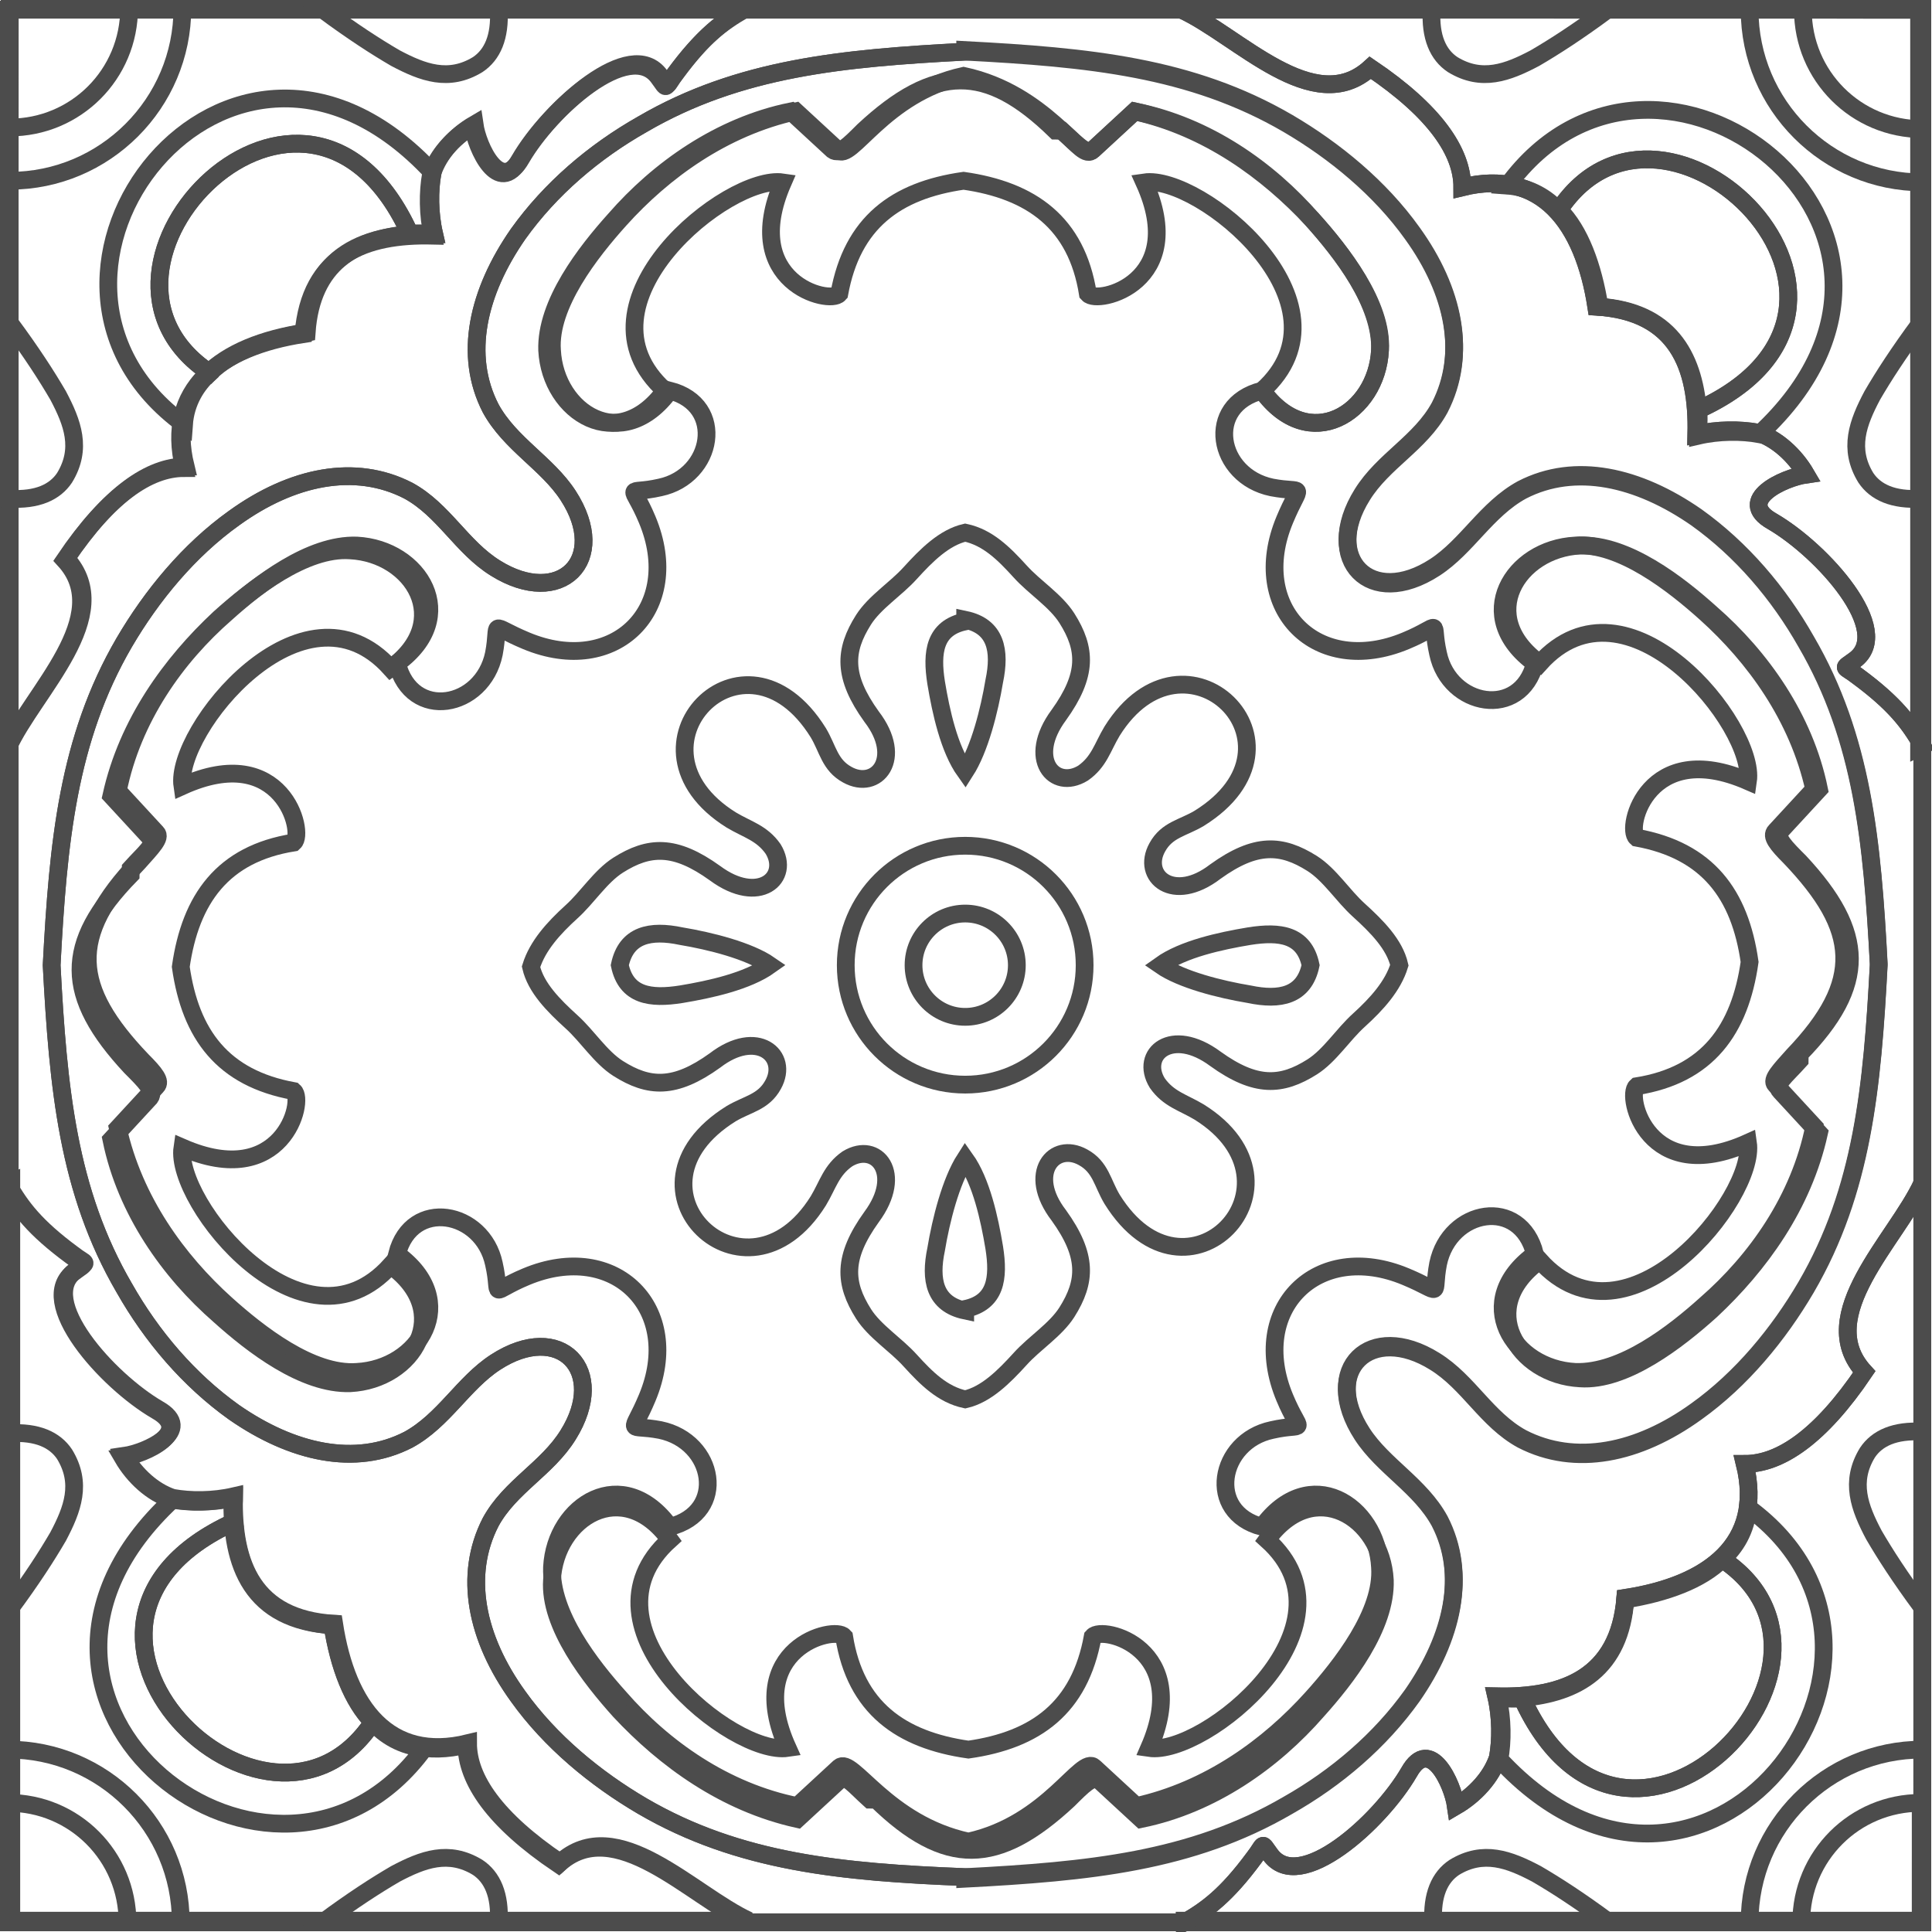 <?xml version="1.0" encoding="UTF-8"?>
<!DOCTYPE svg PUBLIC "-//W3C//DTD SVG 1.1//EN" "http://www.w3.org/Graphics/SVG/1.1/DTD/svg11.dtd">
<!-- Creator: CorelDRAW -->
<svg xmlns="http://www.w3.org/2000/svg" xml:space="preserve" width="110px" height="110px" style="shape-rendering:geometricPrecision; text-rendering:geometricPrecision; image-rendering:optimizeQuality; fill-rule:evenodd; clip-rule:evenodd"
viewBox="0 0 1.197 1.197"
 xmlns:xlink="http://www.w3.org/1999/xlink">
 <defs>
  <style type="text/css">
   <![CDATA[
    .str0 {stroke:#4C4C4C;stroke-width:0.011}
    .fil0 {fill:none}
   ]]>
  </style>
 </defs>
 <g id="Capa_x0020_1">
  <g id="_197911056">
   <polygon id="_196240272" class="fil0 str0" points="1.191,0.005 1.191,1.191 0.006,1.191 0.006,0.005 "/>
   <polygon id="_196240224" class="fil0 str0" points="0.005,0.006 1.191,0.006 1.191,1.191 0.005,1.191 "/>
   <polygon id="_196240176" class="fil0 str0" points="0.006,1.191 0.006,0.005 1.191,0.005 1.191,1.191 "/>
   <polygon id="_196240128" class="fil0 str0" points="1.191,1.191 0.005,1.191 0.005,0.006 1.191,0.006 "/>
   <path id="_196240080" class="fil0 str0" d="M0.598 0.032c-0.076,0.004 -0.14,0.01 -0.2,0.045 -0.03,0.017 -0.057,0.04 -0.077,0.068 -0.025,0.036 -0.034,0.075 -0.017,0.108 0.012,0.022 0.035,0.034 0.048,0.054 0.026,0.04 -0.005,0.07 -0.045,0.045 -0.021,-0.013 -0.032,-0.036 -0.054,-0.048 -0.033,-0.017 -0.072,-0.009 -0.108,0.017 -0.028,0.02 -0.051,0.048 -0.068,0.077 -0.035,0.06 -0.041,0.124 -0.045,0.2 0.004,0.076 0.01,0.14 0.045,0.2 0.017,0.03 0.04,0.057 0.068,0.077 0.036,0.025 0.075,0.034 0.108,0.017 0.022,-0.012 0.034,-0.035 0.054,-0.048 0.04,-0.026 0.07,0.005 0.045,0.045 -0.013,0.021 -0.036,0.032 -0.048,0.054 -0.017,0.033 -0.009,0.072 0.017,0.108 0.02,0.028 0.048,0.051 0.077,0.068 0.06,0.035 0.124,0.041 0.2,0.044 0.076,-0.004 0.14,-0.01 0.2,-0.045 0.03,-0.017 0.057,-0.04 0.077,-0.068 0.025,-0.036 0.034,-0.075 0.017,-0.108 -0.012,-0.022 -0.035,-0.034 -0.048,-0.054 -0.026,-0.04 0.005,-0.07 0.045,-0.045 0.021,0.013 0.032,0.036 0.054,0.048 0.033,0.017 0.072,0.009 0.108,-0.017 0.028,-0.02 0.051,-0.048 0.068,-0.077 0.035,-0.06 0.041,-0.124 0.045,-0.2 -0.004,-0.076 -0.01,-0.14 -0.045,-0.2 -0.017,-0.03 -0.04,-0.057 -0.068,-0.077 -0.036,-0.025 -0.075,-0.034 -0.108,-0.017 -0.022,0.012 -0.034,0.035 -0.054,0.048 -0.04,0.026 -0.07,-0.005 -0.045,-0.045 0.013,-0.021 0.036,-0.032 0.048,-0.054 0.017,-0.033 0.009,-0.072 -0.017,-0.108 -0.02,-0.028 -0.048,-0.051 -0.077,-0.068 -0.06,-0.035 -0.124,-0.041 -0.2,-0.045zm-0.001 0.015c-0.05,0.011 -0.07,0.054 -0.078,0.046l-0.026 -0.024c-0.045,0.01 -0.082,0.037 -0.109,0.067 -0.018,0.02 -0.044,0.053 -0.042,0.081 0.002,0.039 0.044,0.065 0.073,0.025 0.035,0.009 0.027,0.053 -0.006,0.06 -0.022,0.005 -0.018,-0.004 -0.008,0.02 0.023,0.055 -0.02,0.098 -0.075,0.075 -0.024,-0.01 -0.016,-0.013 -0.02,0.008 -0.007,0.034 -0.051,0.042 -0.06,0.006 0.04,-0.029 0.014,-0.071 -0.025,-0.073 -0.029,-0.001 -0.061,0.024 -0.081,0.042 -0.031,0.027 -0.058,0.065 -0.067,0.11l0.024 0.026c0.003,0.003 -0.003,0.009 -0.011,0.018 -0.044,0.046 -0.041,0.078 0.002,0.123 0.008,0.008 0.012,0.013 0.009,0.016l-0.024 0.026c0.01,0.045 0.037,0.082 0.067,0.109 0.02,0.018 0.053,0.044 0.081,0.042 0.039,-0.002 0.065,-0.044 0.025,-0.073 0.009,-0.035 0.053,-0.027 0.06,0.006 0.005,0.022 -0.004,0.018 0.02,0.008 0.055,-0.023 0.098,0.02 0.075,0.075 -0.01,0.024 -0.013,0.016 0.008,0.02 0.034,0.007 0.042,0.051 0.006,0.06 -0.029,-0.04 -0.071,-0.014 -0.073,0.025 -0.001,0.029 0.024,0.061 0.042,0.081 0.027,0.031 0.065,0.058 0.11,0.067l0.026 -0.024c0.008,-0.007 0.029,0.035 0.08,0.046 0.05,-0.011 0.07,-0.054 0.078,-0.046l0.026 0.024c0.045,-0.01 0.082,-0.037 0.109,-0.067 0.018,-0.02 0.044,-0.053 0.042,-0.081 -0.002,-0.039 -0.044,-0.065 -0.073,-0.025 -0.035,-0.009 -0.027,-0.053 0.006,-0.06 0.022,-0.005 0.018,0.004 0.008,-0.02 -0.023,-0.055 0.02,-0.098 0.075,-0.075 0.024,0.01 0.016,0.013 0.02,-0.008 0.007,-0.034 0.051,-0.042 0.06,-0.006 -0.04,0.029 -0.014,0.071 0.025,0.073 0.029,0.001 0.061,-0.024 0.081,-0.042 0.031,-0.027 0.058,-0.065 0.067,-0.11l-0.024 -0.026c-0.003,-0.003 0.003,-0.009 0.011,-0.018 0.044,-0.046 0.041,-0.078 -0.002,-0.123 -0.008,-0.008 -0.012,-0.013 -0.009,-0.016l0.024 -0.026c-0.01,-0.045 -0.037,-0.082 -0.067,-0.109 -0.02,-0.018 -0.053,-0.044 -0.081,-0.042 -0.039,0.002 -0.065,0.044 -0.025,0.073 -0.009,0.035 -0.053,0.027 -0.06,-0.006 -0.005,-0.022 0.004,-0.018 -0.02,-0.008 -0.055,0.023 -0.098,-0.02 -0.075,-0.075 0.01,-0.024 0.013,-0.016 -0.008,-0.02 -0.034,-0.007 -0.042,-0.051 -0.006,-0.06 0.029,0.04 0.071,0.014 0.073,-0.025 0.001,-0.029 -0.024,-0.061 -0.042,-0.081 -0.027,-0.031 -0.065,-0.058 -0.11,-0.067l-0.026 0.024c-0.008,0.007 -0.029,-0.035 -0.08,-0.046z"/>
   <path id="_196240032" class="fil0 str0" d="M0.081 0.538c0.009,-0.01 0.016,-0.015 0.012,-0.019l-0.024 -0.026c0.01,-0.045 0.037,-0.082 0.067,-0.11 0.02,-0.018 0.053,-0.044 0.081,-0.042 0.039,0.002 0.065,0.044 0.025,0.073 -0.054,-0.06 -0.134,0.039 -0.129,0.073 0.062,-0.028 0.076,0.029 0.069,0.035 -0.044,0.007 -0.064,0.035 -0.07,0.077 0.006,0.042 0.026,0.069 0.07,0.077 0.007,0.006 -0.007,0.062 -0.069,0.035 -0.005,0.034 0.075,0.133 0.129,0.073 0.04,0.029 0.014,0.071 -0.025,0.073 -0.029,0.001 -0.061,-0.024 -0.081,-0.042 -0.031,-0.027 -0.058,-0.065 -0.067,-0.109l0.024 -0.026c0.003,-0.004 -0.003,-0.01 -0.012,-0.019 -0.041,-0.044 -0.042,-0.076 -5.09259e-005,-0.119z"/>
   <path id="_196239984" class="fil0 str0" d="M0.539 1.115c-0.01,-0.009 -0.015,-0.016 -0.019,-0.012l-0.026 0.024c-0.045,-0.01 -0.082,-0.037 -0.11,-0.067 -0.018,-0.02 -0.044,-0.053 -0.042,-0.081 0.002,-0.039 0.044,-0.065 0.073,-0.025 -0.06,0.054 0.039,0.134 0.073,0.129 -0.028,-0.062 0.029,-0.076 0.035,-0.069 0.007,0.044 0.035,0.064 0.077,0.07 0.042,-0.006 0.069,-0.026 0.077,-0.07 0.006,-0.007 0.062,0.007 0.035,0.069 0.034,0.005 0.133,-0.075 0.073,-0.129 0.029,-0.04 0.071,-0.014 0.073,0.025 0.001,0.029 -0.024,0.061 -0.042,0.081 -0.027,0.031 -0.065,0.058 -0.109,0.067l-0.026 -0.024c-0.004,-0.003 -0.01,0.003 -0.019,0.012 -0.044,0.041 -0.076,0.042 -0.119,5.09259e-005z"/>
   <path id="_196239936" class="fil0 str0" d="M1.115 0.657c-0.009,0.01 -0.016,0.015 -0.012,0.019l0.024 0.026c-0.01,0.045 -0.037,0.082 -0.067,0.11 -0.02,0.018 -0.053,0.044 -0.081,0.042 -0.039,-0.002 -0.065,-0.044 -0.025,-0.073 0.054,0.06 0.134,-0.039 0.129,-0.073 -0.062,0.028 -0.076,-0.029 -0.069,-0.035 0.044,-0.007 0.064,-0.035 0.07,-0.077 -0.006,-0.042 -0.026,-0.069 -0.07,-0.077 -0.007,-0.006 0.007,-0.062 0.069,-0.035 0.005,-0.034 -0.075,-0.133 -0.129,-0.073 -0.04,-0.029 -0.014,-0.071 0.025,-0.073 0.029,-0.001 0.061,0.024 0.081,0.042 0.031,0.027 0.058,0.065 0.067,0.109l-0.024 0.026c-0.003,0.004 0.003,0.01 0.012,0.019 0.041,0.044 0.042,0.076 5.09259e-005,0.119z"/>
   <path id="_196239888" class="fil0 str0" d="M0.658 0.081c0.01,0.009 0.015,0.016 0.019,0.012l0.026 -0.024c0.045,0.01 0.082,0.037 0.11,0.067 0.018,0.02 0.044,0.053 0.042,0.081 -0.002,0.039 -0.044,0.065 -0.073,0.025 0.06,-0.054 -0.039,-0.134 -0.073,-0.129 0.028,0.062 -0.029,0.076 -0.035,0.069 -0.007,-0.044 -0.035,-0.064 -0.077,-0.07 -0.042,0.006 -0.069,0.026 -0.077,0.07 -0.006,0.007 -0.062,-0.007 -0.035,-0.069 -0.034,-0.005 -0.133,0.075 -0.073,0.129 -0.029,0.04 -0.071,0.014 -0.073,-0.025 -0.001,-0.029 0.024,-0.061 0.042,-0.081 0.027,-0.031 0.065,-0.058 0.109,-0.067l0.026 0.024c0.004,0.003 0.01,-0.003 0.019,-0.012 0.044,-0.041 0.076,-0.042 0.119,-5.09259e-005z"/>
   <path id="_196239840" class="fil0 str0" d="M0.598 0.33c-0.013,0.003 -0.024,0.014 -0.034,0.025 -0.009,0.01 -0.022,0.018 -0.029,0.029 -0.012,0.019 -0.013,0.035 0.005,0.06 0.02,0.026 0.003,0.046 -0.015,0.036 -0.011,-0.006 -0.012,-0.016 -0.018,-0.026 -0.046,-0.074 -0.126,0.009 -0.054,0.054 0.01,0.006 0.019,0.008 0.026,0.018 0.011,0.018 -0.009,0.035 -0.036,0.015 -0.025,-0.018 -0.041,-0.017 -0.06,-0.005 -0.011,0.007 -0.019,0.02 -0.029,0.029 -0.011,0.01 -0.021,0.021 -0.025,0.034 0.003,0.013 0.014,0.024 0.025,0.034 0.01,0.009 0.018,0.022 0.029,0.029 0.019,0.012 0.035,0.013 0.06,-0.005 0.026,-0.02 0.046,-0.003 0.036,0.015 -0.006,0.011 -0.016,0.012 -0.026,0.018 -0.074,0.046 0.009,0.126 0.054,0.054 0.006,-0.01 0.008,-0.019 0.018,-0.026 0.018,-0.011 0.035,0.009 0.015,0.036 -0.018,0.025 -0.017,0.041 -0.005,0.06 0.007,0.011 0.02,0.019 0.029,0.029 0.01,0.011 0.02,0.021 0.034,0.024 0.013,-0.003 0.024,-0.014 0.034,-0.025 0.009,-0.01 0.022,-0.018 0.029,-0.029 0.012,-0.019 0.013,-0.035 -0.005,-0.06 -0.02,-0.026 -0.003,-0.046 0.015,-0.036 0.011,0.006 0.012,0.016 0.018,0.026 0.046,0.074 0.126,-0.009 0.054,-0.054 -0.01,-0.006 -0.019,-0.008 -0.026,-0.018 -0.011,-0.018 0.009,-0.035 0.036,-0.015 0.025,0.018 0.041,0.017 0.06,0.005 0.011,-0.007 0.019,-0.02 0.029,-0.029 0.011,-0.01 0.021,-0.021 0.025,-0.034 -0.003,-0.013 -0.014,-0.024 -0.025,-0.034 -0.01,-0.009 -0.018,-0.022 -0.029,-0.029 -0.019,-0.012 -0.035,-0.013 -0.06,0.005 -0.026,0.02 -0.046,0.003 -0.036,-0.015 0.006,-0.011 0.016,-0.012 0.026,-0.018 0.074,-0.046 -0.009,-0.126 -0.054,-0.054 -0.006,0.01 -0.008,0.019 -0.018,0.026 -0.018,0.011 -0.035,-0.009 -0.015,-0.036 0.018,-0.025 0.017,-0.041 0.005,-0.06 -0.007,-0.011 -0.02,-0.019 -0.029,-0.029 -0.01,-0.011 -0.02,-0.021 -0.034,-0.024z"/>
   <circle id="_196239792" class="fil0 str0" transform="matrix(-1.61025E-014 0.055 -0.055 -1.60949E-014 0.598 0.598)" r="1.35"/>
   <path id="_196239744" class="fil0 str0" d="M0.812 0.598c-0.004,0.019 -0.019,0.022 -0.038,0.018 -0.018,-0.003 -0.042,-0.009 -0.055,-0.018 0.014,-0.01 0.037,-0.015 0.055,-0.018 0.019,-0.003 0.034,-0.001 0.038,0.018z"/>
   <path id="_196239696" class="fil0 str0" d="M0.598 0.384c0.019,0.004 0.022,0.019 0.018,0.038 -0.003,0.018 -0.009,0.042 -0.018,0.056 -0.01,-0.014 -0.015,-0.037 -0.018,-0.055 -0.003,-0.019 -0.001,-0.034 0.018,-0.038z"/>
   <path id="_196239648" class="fil0 str0" d="M0.384 0.598c0.004,-0.019 0.019,-0.022 0.038,-0.018 0.018,0.003 0.042,0.009 0.055,0.018 -0.014,0.01 -0.037,0.015 -0.055,0.018 -0.019,0.003 -0.034,0.001 -0.038,-0.018z"/>
   <path id="_196239600" class="fil0 str0" d="M0.462 0.005c-0.014,0.008 -0.026,0.017 -0.043,0.04 -0.007,0.009 -0.004,0.01 -0.01,0.002 -0.018,-0.025 -0.068,0.02 -0.086,0.051 -0.013,0.023 -0.027,-0.007 -0.029,-0.021 -0.012,0.007 -0.022,0.018 -0.026,0.03 -0.002,0.011 -0.002,0.025 0.001,0.038 -0.042,-0.001 -0.076,0.012 -0.08,0.061 -0.052,0.008 -0.086,0.034 -0.074,0.083 -0.022,0 -0.047,0.017 -0.074,0.057 0.032,0.035 -0.02,0.082 -0.036,0.117l1.27315e-005 -0.457 0.457 0z"/>
   <path id="_196239552" class="fil0 str0" d="M0.005 0.734c0.008,0.014 0.017,0.026 0.04,0.043 0.009,0.007 0.01,0.004 0.002,0.01 -0.025,0.018 0.02,0.068 0.051,0.086 0.023,0.013 -0.007,0.027 -0.021,0.029 0.007,0.012 0.018,0.022 0.03,0.026 0.011,0.002 0.025,0.002 0.038,-0.001 -0.001,0.042 0.012,0.076 0.062,0.079 0.008,0.052 0.034,0.086 0.083,0.074 0,0.022 0.017,0.047 0.057,0.074 0.035,-0.032 0.082,0.02 0.117,0.036l-0.457 0 0 -0.457z"/>
   <path id="_196239504" class="fil0 str0" d="M0.734 1.191c0.014,-0.008 0.026,-0.017 0.043,-0.04 0.007,-0.009 0.004,-0.01 0.01,-0.002 0.018,0.025 0.068,-0.02 0.086,-0.051 0.013,-0.023 0.027,0.007 0.029,0.021 0.012,-0.007 0.022,-0.018 0.026,-0.03 0.002,-0.011 0.002,-0.025 -0.001,-0.038 0.042,0.001 0.076,-0.012 0.08,-0.061 0.052,-0.008 0.086,-0.034 0.074,-0.083 0.022,-0 0.047,-0.017 0.074,-0.057 -0.032,-0.035 0.02,-0.082 0.036,-0.117l-1.27315e-005 0.457 -0.457 0z"/>
   <path id="_196239456" class="fil0 str0" d="M1.191 0.462c-0.008,-0.014 -0.017,-0.026 -0.04,-0.043 -0.009,-0.007 -0.01,-0.004 -0.002,-0.01 0.025,-0.018 -0.02,-0.068 -0.051,-0.086 -0.023,-0.013 0.007,-0.027 0.021,-0.029 -0.007,-0.012 -0.018,-0.022 -0.03,-0.026 -0.011,-0.002 -0.025,-0.002 -0.038,0.001 0.001,-0.042 -0.012,-0.076 -0.062,-0.079 -0.008,-0.052 -0.034,-0.086 -0.083,-0.074 -0,-0.022 -0.017,-0.047 -0.057,-0.074 -0.035,0.032 -0.082,-0.02 -0.117,-0.036l0.457 1.27315e-005 0 0.457z"/>
   <path id="_196239408" class="fil0 str0" d="M0.734 1.191c0.014,-0.008 0.026,-0.017 0.043,-0.04 0.007,-0.009 0.004,-0.01 0.01,-0.002 0.018,0.025 0.068,-0.02 0.086,-0.051 0.013,-0.023 0.027,0.007 0.029,0.021 0.012,-0.007 0.022,-0.018 0.026,-0.03 0.002,-0.011 0.002,-0.025 -0.001,-0.038 0.042,0.001 0.076,-0.012 0.08,-0.061 0.052,-0.008 0.086,-0.034 0.074,-0.083 0.022,-0 0.047,-0.017 0.074,-0.057 -0.032,-0.035 0.02,-0.082 0.036,-0.117l0 -0.136 0 -0.135c-0.008,-0.014 -0.017,-0.026 -0.04,-0.043 -0.009,-0.007 -0.01,-0.004 -0.002,-0.01 0.025,-0.018 -0.02,-0.068 -0.051,-0.086 -0.023,-0.013 0.007,-0.027 0.021,-0.029 -0.007,-0.012 -0.018,-0.022 -0.03,-0.026 -0.011,-0.002 -0.025,-0.002 -0.038,0.001 0.001,-0.042 -0.012,-0.076 -0.062,-0.079 -0.008,-0.052 -0.034,-0.086 -0.083,-0.074 -0,-0.022 -0.017,-0.047 -0.057,-0.074 -0.035,0.032 -0.082,-0.02 -0.117,-0.036l-0.271 0c-0.014,0.008 -0.026,0.017 -0.043,0.04 -0.007,0.009 -0.004,0.01 -0.01,0.002 -0.018,-0.025 -0.068,0.02 -0.086,0.051 -0.013,0.023 -0.027,-0.007 -0.029,-0.021 -0.012,0.007 -0.022,0.018 -0.026,0.03 -0.002,0.011 -0.002,0.025 0.001,0.038 -0.042,-0.001 -0.076,0.012 -0.08,0.061 -0.052,0.008 -0.086,0.034 -0.074,0.083 -0.022,0 -0.047,0.017 -0.074,0.057 0.032,0.035 -0.02,0.082 -0.036,0.117l0 0.136 -0 0.135c0.008,0.014 0.017,0.026 0.04,0.043 0.009,0.007 0.01,0.004 0.002,0.01 -0.025,0.018 0.02,0.068 0.051,0.086 0.023,0.013 -0.007,0.027 -0.021,0.029 0.007,0.012 0.018,0.022 0.03,0.026 0.011,0.002 0.025,0.002 0.038,-0.001 -0.001,0.042 0.012,0.076 0.062,0.079 0.008,0.052 0.034,0.086 0.083,0.074 0,0.022 0.017,0.047 0.057,0.074 0.035,-0.032 0.082,0.02 0.117,0.036l0.271 0zm-0.136 -0.027c0.076,-0.004 0.14,-0.01 0.2,-0.045 0.03,-0.017 0.057,-0.04 0.077,-0.068 0.025,-0.036 0.034,-0.075 0.017,-0.108 -0.012,-0.022 -0.035,-0.034 -0.048,-0.054 -0.026,-0.04 0.005,-0.07 0.045,-0.045 0.021,0.013 0.032,0.036 0.054,0.048 0.033,0.017 0.072,0.009 0.108,-0.017 0.028,-0.02 0.051,-0.048 0.068,-0.077 0.035,-0.06 0.041,-0.124 0.045,-0.2 -0.004,-0.076 -0.01,-0.14 -0.045,-0.2 -0.017,-0.03 -0.04,-0.057 -0.068,-0.077 -0.036,-0.025 -0.075,-0.034 -0.108,-0.017 -0.022,0.012 -0.034,0.035 -0.054,0.048 -0.04,0.026 -0.07,-0.005 -0.045,-0.045 0.013,-0.021 0.036,-0.032 0.048,-0.054 0.017,-0.033 0.009,-0.072 -0.017,-0.108 -0.02,-0.028 -0.048,-0.051 -0.077,-0.068 -0.06,-0.035 -0.124,-0.041 -0.2,-0.045 -0.076,0.004 -0.14,0.01 -0.2,0.045 -0.03,0.017 -0.057,0.04 -0.077,0.068 -0.025,0.036 -0.034,0.075 -0.017,0.108 0.012,0.022 0.035,0.034 0.048,0.054 0.026,0.04 -0.005,0.07 -0.045,0.045 -0.021,-0.013 -0.032,-0.036 -0.054,-0.048 -0.033,-0.017 -0.072,-0.009 -0.108,0.017 -0.028,0.02 -0.051,0.048 -0.068,0.077 -0.035,0.06 -0.041,0.124 -0.045,0.2 0.004,0.076 0.01,0.14 0.045,0.2 0.017,0.03 0.04,0.057 0.068,0.077 0.036,0.025 0.075,0.034 0.108,0.017 0.022,-0.012 0.034,-0.035 0.054,-0.048 0.04,-0.026 0.07,0.005 0.045,0.045 -0.013,0.021 -0.036,0.032 -0.048,0.054 -0.017,0.033 -0.009,0.072 0.017,0.108 0.02,0.028 0.048,0.051 0.077,0.068 0.06,0.035 0.124,0.041 0.2,0.044z"/>
   <path id="_196239360" class="fil0 str0" d="M0.13 0.231c-0.098,-0.065 0.06,-0.227 0.124,-0.086 0.006,-0.001 0.01,-0 0.015,-0 -0.003,-0.013 -0.003,-0.027 -0.001,-0.038 -0.126,-0.136 -0.28,0.064 -0.154,0.156 0.001,-0.014 0.008,-0.025 0.016,-0.032z"/>
   <path id="_196239312" class="fil0 str0" d="M0.231 1.067c-0.065,0.098 -0.227,-0.06 -0.086,-0.124 -0.001,-0.006 -0,-0.01 -0,-0.015 -0.013,0.003 -0.027,0.003 -0.038,0.001 -0.136,0.126 0.064,0.28 0.156,0.154 -0.014,-0.001 -0.025,-0.008 -0.032,-0.016z"/>
   <path id="_196239264" class="fil0 str0" d="M1.067 0.966c0.098,0.065 -0.06,0.227 -0.124,0.086 -0.006,0.001 -0.01,0 -0.015,0 0.003,0.013 0.003,0.027 0.001,0.038 0.126,0.136 0.28,-0.064 0.154,-0.156 -0.001,0.014 -0.008,0.025 -0.016,0.032z"/>
   <path id="_196239216" class="fil0 str0" d="M0.966 0.13c0.065,-0.098 0.227,0.06 0.086,0.124 0.001,0.006 0,0.01 0,0.016 0.013,-0.003 0.027,-0.003 0.038,-0.001 0.136,-0.126 -0.064,-0.28 -0.156,-0.154 0.014,0.001 0.025,0.008 0.032,0.016z"/>
   <path id="_196239168" class="fil0 str0" d="M0.13 0.231c-0.098,-0.065 0.06,-0.227 0.124,-0.086 -0.034,0.003 -0.061,0.018 -0.064,0.061 -0.025,0.004 -0.047,0.012 -0.06,0.025z"/>
   <path id="_196239120" class="fil0 str0" d="M0.231 1.067c-0.065,0.098 -0.227,-0.06 -0.086,-0.124 0.003,0.034 0.018,0.061 0.061,0.064 0.004,0.025 0.012,0.047 0.025,0.06z"/>
   <path id="_196239072" class="fil0 str0" d="M1.067 0.966c0.098,0.065 -0.06,0.227 -0.124,0.086 0.034,-0.003 0.061,-0.018 0.064,-0.061 0.025,-0.004 0.047,-0.012 0.06,-0.025z"/>
   <path id="_196239024" class="fil0 str0" d="M0.966 0.13c0.065,-0.098 0.227,0.06 0.086,0.124 -0.003,-0.034 -0.018,-0.061 -0.061,-0.064 -0.004,-0.025 -0.012,-0.047 -0.025,-0.06z"/>
   <path id="_196238976" class="fil0 str0" d="M0.006 0.308l0 -0.108c0.014,0.019 0.023,0.033 0.03,0.045 0.009,0.017 0.015,0.033 0.004,0.051 -0.006,0.009 -0.017,0.014 -0.034,0.013z"/>
   <path id="_196238928" class="fil0 str0" d="M0.308 1.191l-0.108 0c0.019,-0.014 0.033,-0.023 0.045,-0.03 0.017,-0.009 0.033,-0.015 0.051,-0.004 0.009,0.006 0.014,0.017 0.013,0.034z"/>
   <path id="_196238880" class="fil0 str0" d="M1.191 0.888l0 0.108c-0.014,-0.019 -0.023,-0.033 -0.03,-0.045 -0.009,-0.017 -0.015,-0.033 -0.004,-0.051 0.006,-0.009 0.017,-0.014 0.034,-0.013z"/>
   <path id="_196238832" class="fil0 str0" d="M0.888 0.006l0.108 0c-0.019,0.014 -0.033,0.023 -0.045,0.03 -0.017,0.009 -0.033,0.015 -0.051,0.004 -0.009,-0.006 -0.014,-0.017 -0.013,-0.034z"/>
   <path id="_196238784" class="fil0 str0" d="M0.308 0.006l-0.108 0c0.019,0.014 0.033,0.023 0.045,0.03 0.017,0.009 0.033,0.015 0.051,0.004 0.009,-0.006 0.014,-0.017 0.013,-0.034z"/>
   <path id="_196238736" class="fil0 str0" d="M0.006 0.889l0 0.108c0.014,-0.019 0.023,-0.033 0.03,-0.045 0.009,-0.017 0.015,-0.033 0.004,-0.051 -0.006,-0.009 -0.017,-0.014 -0.034,-0.013z"/>
   <path id="_196238688" class="fil0 str0" d="M0.889 1.191l0.108 0c-0.019,-0.014 -0.033,-0.023 -0.045,-0.03 -0.017,-0.009 -0.033,-0.015 -0.051,-0.004 -0.009,0.006 -0.014,0.017 -0.013,0.034z"/>
   <path id="_196238640" class="fil0 str0" d="M1.19 0.308l0 -0.108c-0.014,0.019 -0.023,0.033 -0.03,0.045 -0.009,0.017 -0.015,0.033 -0.004,0.051 0.006,0.009 0.017,0.014 0.034,0.013z"/>
   <path id="_196238592" class="fil0 str0" d="M0.113 0.005c0,0.059 -0.048,0.107 -0.107,0.107l1.27315e-005 -0.107 0.107 0z"/>
   <path id="_196238544" class="fil0 str0" d="M0.005 1.084c0.059,0 0.107,0.048 0.107,0.107l-0.107 0 0 -0.107z"/>
   <path id="_196238496" class="fil0 str0" d="M1.084 1.191c0,-0.059 0.048,-0.107 0.107,-0.107l-1.27315e-005 0.107 -0.107 0z"/>
   <path id="_196238448" class="fil0 str0" d="M1.191 0.113c-0.059,0 -0.107,-0.048 -0.107,-0.107l0.107 1.27315e-005 0 0.107z"/>
   <path id="_196238400" class="fil0 str0" d="M0.08 0.005c0,0.041 -0.033,0.074 -0.074,0.074l1.27315e-005 -0.074 0.074 0z"/>
   <path id="_196238352" class="fil0 str0" d="M0.005 1.117c0.041,0 0.074,0.033 0.074,0.074l-0.074 0 0 -0.074z"/>
   <path id="_196238304" class="fil0 str0" d="M1.116 1.191c0,-0.041 0.033,-0.074 0.074,-0.074l-1.27315e-005 0.074 -0.074 0z"/>
   <path id="_196238256" class="fil0 str0" d="M1.191 0.08c-0.041,0 -0.074,-0.033 -0.074,-0.074l0.074 1.27315e-005 0 0.074z"/>
   <circle id="_196238208" class="fil0 str0" transform="matrix(-6.71084E-015 0.023 -0.023 -6.70766E-015 0.598 0.598)" r="1.35"/>
   <path id="_196238160" class="fil0 str0" d="M0.598 0.812c-0.019,-0.004 -0.022,-0.019 -0.018,-0.038 0.003,-0.018 0.009,-0.042 0.018,-0.056 0.01,0.014 0.015,0.037 0.018,0.055 0.003,0.019 0.001,0.034 -0.018,0.038z"/>
   <circle id="_109279224" class="fil0 str0" cx="0.598" cy="0.598" r="0.074"/>
   <circle id="_196843880" class="fil0 str0" cx="0.598" cy="0.598" r="0.032"/>
  </g>
 </g>
</svg>
